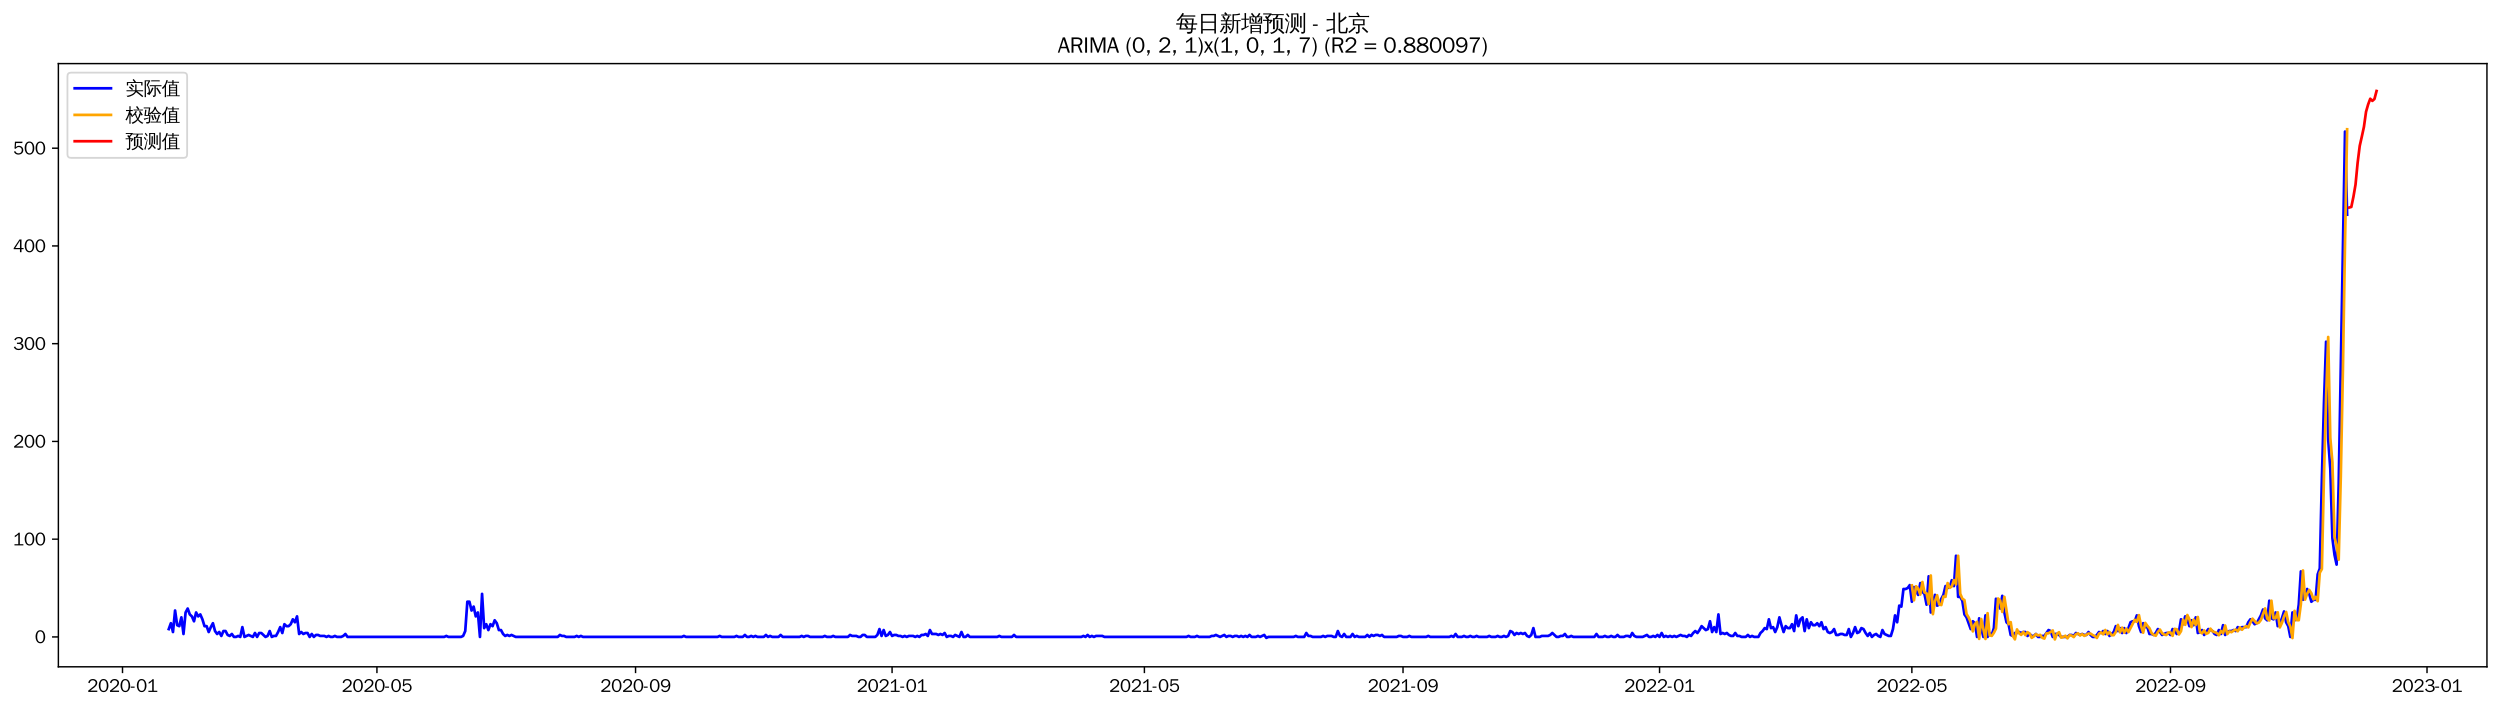 <?xml version="1.0" encoding="utf-8" standalone="no"?>
<!DOCTYPE svg PUBLIC "-//W3C//DTD SVG 1.1//EN"
  "http://www.w3.org/Graphics/SVG/1.1/DTD/svg11.dtd">
<svg xmlns:xlink="http://www.w3.org/1999/xlink" width="1378.591pt" height="390.418pt" viewBox="0 0 1378.591 390.418" xmlns="http://www.w3.org/2000/svg" version="1.1">
 <defs>
  <style type="text/css">*{stroke-linejoin: round; stroke-linecap: butt}</style>
 </defs>
 <g id="figure_1">
  <g id="patch_1">
   <path d="M 0 390.418 
L 1378.591 390.418 
L 1378.591 -0 
L 0 -0 
z
" style="fill: #ffffff"/>
  </g>
  <g id="axes_1">
   <g id="patch_2">
    <path d="M 32.191 367.701 
L 1371.391 367.701 
L 1371.391 35.061 
L 32.191 35.061 
z
" style="fill: #ffffff"/>
   </g>
   <g id="matplotlib.axis_1">
    <g id="xtick_1">
     <g id="line2d_1">
      <defs>
       <path id="m21eb15119e" d="M 0 0 
L 0 3.5 
" style="stroke: #000000; stroke-width: 0.8"/>
      </defs>
      <g>
       <use xlink:href="#m21eb15119e" x="67.555" y="367.701" style="stroke: #000000; stroke-width: 0.8"/>
      </g>
     </g>
     <g id="text_1">
      <!-- 2020-01 -->
      <g transform="translate(48.065 381.557)scale(0.1 -0.1)">
       <defs>
        <path id="WenQuanYiZenHei-32" d="M 3488 0 
L 369 0 
L 369 456 
L 2150 1850 
Q 2931 2463 2931 3144 
Q 2931 3619 2488 3863 
Q 2231 4013 1931 4013 
Q 1425 4013 1113 3619 
Q 894 3356 881 3013 
L 369 3169 
Q 531 3981 1213 4300 
Q 1544 4456 1950 4456 
Q 2631 4456 3088 4044 
L 3225 3888 
L 3350 3706 
Q 3481 3444 3481 3144 
Q 3481 2313 2519 1569 
L 1069 456 
L 3488 456 
L 3488 0 
z
" transform="scale(0.016)"/>
        <path id="WenQuanYiZenHei-30" d="M 3581 2175 
Q 3581 1288 3169 638 
Q 2713 -63 1938 -63 
Q 1025 -63 563 831 
Q 256 1425 256 2188 
Q 256 3188 700 3819 
Q 1138 4456 1888 4456 
Q 2863 4456 3306 3500 
Q 3581 2925 3581 2175 
z
M 3019 2100 
Q 3019 3356 2500 3806 
L 2350 3919 
Q 2144 4031 1888 4031 
Q 1100 4031 888 2956 
Q 819 2625 819 2225 
Q 819 1013 1338 569 
Q 1588 356 1938 356 
Q 2675 356 2925 1294 
Q 3019 1663 3019 2100 
z
" transform="scale(0.016)"/>
        <path id="WenQuanYiZenHei-2d" d="M 1363 1444 
L 0 1444 
L 0 1844 
L 1363 1844 
L 1363 1444 
z
" transform="scale(0.016)"/>
        <path id="WenQuanYiZenHei-31" d="M 3556 0 
L 488 0 
L 488 406 
L 1800 406 
L 1800 3725 
Q 1231 3125 588 2788 
L 588 3338 
Q 1456 3781 1931 4388 
L 2331 4388 
L 2331 406 
L 3556 406 
L 3556 0 
z
" transform="scale(0.016)"/>
       </defs>
       <use xlink:href="#WenQuanYiZenHei-32"/>
       <use xlink:href="#WenQuanYiZenHei-30" x="59.961"/>
       <use xlink:href="#WenQuanYiZenHei-32" x="119.922"/>
       <use xlink:href="#WenQuanYiZenHei-30" x="179.883"/>
       <use xlink:href="#WenQuanYiZenHei-2d" x="239.844"/>
       <use xlink:href="#WenQuanYiZenHei-30" x="269.824"/>
       <use xlink:href="#WenQuanYiZenHei-31" x="329.785"/>
      </g>
     </g>
    </g>
    <g id="xtick_2">
     <g id="line2d_2">
      <g>
       <use xlink:href="#m21eb15119e" x="207.852" y="367.701" style="stroke: #000000; stroke-width: 0.8"/>
      </g>
     </g>
     <g id="text_2">
      <!-- 2020-05 -->
      <g transform="translate(188.362 381.557)scale(0.1 -0.1)">
       <defs>
        <path id="WenQuanYiZenHei-35" d="M 3531 1488 
Q 3531 688 2913 250 
Q 2456 -63 1844 -63 
Q 1175 -63 706 350 
Q 413 613 306 975 
L 781 1131 
Q 1000 538 1569 406 
Q 1706 369 1856 369 
Q 2550 369 2850 869 
Q 3000 1131 3000 1494 
Q 3000 2056 2581 2356 
Q 2319 2538 1969 2538 
Q 1400 2538 1031 2075 
Q 981 2013 938 1938 
L 500 2031 
L 644 4388 
L 3244 4388 
L 3200 3919 
L 1044 3919 
L 950 2500 
Q 1431 2975 2006 2975 
Q 2713 2975 3163 2475 
Q 3531 2063 3531 1488 
z
" transform="scale(0.016)"/>
       </defs>
       <use xlink:href="#WenQuanYiZenHei-32"/>
       <use xlink:href="#WenQuanYiZenHei-30" x="59.961"/>
       <use xlink:href="#WenQuanYiZenHei-32" x="119.922"/>
       <use xlink:href="#WenQuanYiZenHei-30" x="179.883"/>
       <use xlink:href="#WenQuanYiZenHei-2d" x="239.844"/>
       <use xlink:href="#WenQuanYiZenHei-30" x="269.824"/>
       <use xlink:href="#WenQuanYiZenHei-35" x="329.785"/>
      </g>
     </g>
    </g>
    <g id="xtick_3">
     <g id="line2d_3">
      <g>
       <use xlink:href="#m21eb15119e" x="350.468" y="367.701" style="stroke: #000000; stroke-width: 0.8"/>
      </g>
     </g>
     <g id="text_3">
      <!-- 2020-09 -->
      <g transform="translate(330.978 381.557)scale(0.1 -0.1)">
       <defs>
        <path id="WenQuanYiZenHei-39" d="M 3544 2300 
Q 3544 1163 3019 513 
Q 2563 -63 1775 -63 
Q 956 -63 563 488 
Q 463 631 394 813 
L 838 975 
Q 1025 494 1550 388 
Q 1656 369 1775 369 
Q 2594 369 2900 1325 
Q 3044 1769 3038 2313 
L 3025 2313 
Q 2675 1638 1944 1544 
Q 1844 1531 1744 1531 
Q 1050 1531 625 2031 
Q 294 2419 294 2963 
Q 294 3656 813 4094 
Q 1238 4456 1819 4456 
Q 2988 4456 3381 3363 
Q 3544 2900 3544 2300 
z
M 2925 2994 
Q 2925 3563 2469 3844 
Q 2206 4006 1863 4006 
Q 1275 4006 988 3563 
Q 844 3344 825 3056 
Q 819 3006 819 2956 
Q 819 2413 1269 2131 
Q 1538 1963 1875 1963 
Q 2363 1963 2681 2350 
Q 2925 2638 2925 2994 
z
" transform="scale(0.016)"/>
       </defs>
       <use xlink:href="#WenQuanYiZenHei-32"/>
       <use xlink:href="#WenQuanYiZenHei-30" x="59.961"/>
       <use xlink:href="#WenQuanYiZenHei-32" x="119.922"/>
       <use xlink:href="#WenQuanYiZenHei-30" x="179.883"/>
       <use xlink:href="#WenQuanYiZenHei-2d" x="239.844"/>
       <use xlink:href="#WenQuanYiZenHei-30" x="269.824"/>
       <use xlink:href="#WenQuanYiZenHei-39" x="329.785"/>
      </g>
     </g>
    </g>
    <g id="xtick_4">
     <g id="line2d_4">
      <g>
       <use xlink:href="#m21eb15119e" x="491.925" y="367.701" style="stroke: #000000; stroke-width: 0.8"/>
      </g>
     </g>
     <g id="text_4">
      <!-- 2021-01 -->
      <g transform="translate(472.435 381.557)scale(0.1 -0.1)">
       <use xlink:href="#WenQuanYiZenHei-32"/>
       <use xlink:href="#WenQuanYiZenHei-30" x="59.961"/>
       <use xlink:href="#WenQuanYiZenHei-32" x="119.922"/>
       <use xlink:href="#WenQuanYiZenHei-31" x="179.883"/>
       <use xlink:href="#WenQuanYiZenHei-2d" x="239.844"/>
       <use xlink:href="#WenQuanYiZenHei-30" x="269.824"/>
       <use xlink:href="#WenQuanYiZenHei-31" x="329.785"/>
      </g>
     </g>
    </g>
    <g id="xtick_5">
     <g id="line2d_5">
      <g>
       <use xlink:href="#m21eb15119e" x="631.062" y="367.701" style="stroke: #000000; stroke-width: 0.8"/>
      </g>
     </g>
     <g id="text_5">
      <!-- 2021-05 -->
      <g transform="translate(611.572 381.557)scale(0.1 -0.1)">
       <use xlink:href="#WenQuanYiZenHei-32"/>
       <use xlink:href="#WenQuanYiZenHei-30" x="59.961"/>
       <use xlink:href="#WenQuanYiZenHei-32" x="119.922"/>
       <use xlink:href="#WenQuanYiZenHei-31" x="179.883"/>
       <use xlink:href="#WenQuanYiZenHei-2d" x="239.844"/>
       <use xlink:href="#WenQuanYiZenHei-30" x="269.824"/>
       <use xlink:href="#WenQuanYiZenHei-35" x="329.785"/>
      </g>
     </g>
    </g>
    <g id="xtick_6">
     <g id="line2d_6">
      <g>
       <use xlink:href="#m21eb15119e" x="773.678" y="367.701" style="stroke: #000000; stroke-width: 0.8"/>
      </g>
     </g>
     <g id="text_6">
      <!-- 2021-09 -->
      <g transform="translate(754.189 381.557)scale(0.1 -0.1)">
       <use xlink:href="#WenQuanYiZenHei-32"/>
       <use xlink:href="#WenQuanYiZenHei-30" x="59.961"/>
       <use xlink:href="#WenQuanYiZenHei-32" x="119.922"/>
       <use xlink:href="#WenQuanYiZenHei-31" x="179.883"/>
       <use xlink:href="#WenQuanYiZenHei-2d" x="239.844"/>
       <use xlink:href="#WenQuanYiZenHei-30" x="269.824"/>
       <use xlink:href="#WenQuanYiZenHei-39" x="329.785"/>
      </g>
     </g>
    </g>
    <g id="xtick_7">
     <g id="line2d_7">
      <g>
       <use xlink:href="#m21eb15119e" x="915.135" y="367.701" style="stroke: #000000; stroke-width: 0.8"/>
      </g>
     </g>
     <g id="text_7">
      <!-- 2022-01 -->
      <g transform="translate(895.645 381.557)scale(0.1 -0.1)">
       <use xlink:href="#WenQuanYiZenHei-32"/>
       <use xlink:href="#WenQuanYiZenHei-30" x="59.961"/>
       <use xlink:href="#WenQuanYiZenHei-32" x="119.922"/>
       <use xlink:href="#WenQuanYiZenHei-32" x="179.883"/>
       <use xlink:href="#WenQuanYiZenHei-2d" x="239.844"/>
       <use xlink:href="#WenQuanYiZenHei-30" x="269.824"/>
       <use xlink:href="#WenQuanYiZenHei-31" x="329.785"/>
      </g>
     </g>
    </g>
    <g id="xtick_8">
     <g id="line2d_8">
      <g>
       <use xlink:href="#m21eb15119e" x="1054.273" y="367.701" style="stroke: #000000; stroke-width: 0.8"/>
      </g>
     </g>
     <g id="text_8">
      <!-- 2022-05 -->
      <g transform="translate(1034.783 381.557)scale(0.1 -0.1)">
       <use xlink:href="#WenQuanYiZenHei-32"/>
       <use xlink:href="#WenQuanYiZenHei-30" x="59.961"/>
       <use xlink:href="#WenQuanYiZenHei-32" x="119.922"/>
       <use xlink:href="#WenQuanYiZenHei-32" x="179.883"/>
       <use xlink:href="#WenQuanYiZenHei-2d" x="239.844"/>
       <use xlink:href="#WenQuanYiZenHei-30" x="269.824"/>
       <use xlink:href="#WenQuanYiZenHei-35" x="329.785"/>
      </g>
     </g>
    </g>
    <g id="xtick_9">
     <g id="line2d_9">
      <g>
       <use xlink:href="#m21eb15119e" x="1196.889" y="367.701" style="stroke: #000000; stroke-width: 0.8"/>
      </g>
     </g>
     <g id="text_9">
      <!-- 2022-09 -->
      <g transform="translate(1177.399 381.557)scale(0.1 -0.1)">
       <use xlink:href="#WenQuanYiZenHei-32"/>
       <use xlink:href="#WenQuanYiZenHei-30" x="59.961"/>
       <use xlink:href="#WenQuanYiZenHei-32" x="119.922"/>
       <use xlink:href="#WenQuanYiZenHei-32" x="179.883"/>
       <use xlink:href="#WenQuanYiZenHei-2d" x="239.844"/>
       <use xlink:href="#WenQuanYiZenHei-30" x="269.824"/>
       <use xlink:href="#WenQuanYiZenHei-39" x="329.785"/>
      </g>
     </g>
    </g>
    <g id="xtick_10">
     <g id="line2d_10">
      <g>
       <use xlink:href="#m21eb15119e" x="1338.345" y="367.701" style="stroke: #000000; stroke-width: 0.8"/>
      </g>
     </g>
     <g id="text_10">
      <!-- 2023-01 -->
      <g transform="translate(1318.856 381.557)scale(0.1 -0.1)">
       <defs>
        <path id="WenQuanYiZenHei-33" d="M 3588 1231 
Q 3588 494 2875 144 
Q 2450 -63 1925 -63 
Q 1044 -63 556 488 
Q 356 706 256 1000 
L 769 1169 
Q 994 375 1913 375 
Q 2631 375 2900 788 
Q 3019 975 3019 1231 
Q 3019 1638 2638 1881 
Q 2325 2081 1613 2069 
L 1338 2069 
L 1338 2494 
Q 1969 2494 2094 2506 
Q 2325 2544 2463 2613 
Q 2763 2756 2844 3100 
Q 2863 3169 2863 3244 
Q 2863 3744 2381 3944 
L 2163 4006 
Q 2056 4025 1931 4025 
Q 1388 4025 1075 3631 
Q 969 3488 906 3313 
L 419 3456 
Q 675 4150 1400 4369 
Q 1669 4456 1975 4456 
Q 2694 4456 3106 4050 
Q 3419 3744 3419 3275 
Q 3419 2813 3025 2513 
Q 2825 2356 2575 2319 
L 2575 2306 
Q 3181 2213 3450 1769 
Q 3588 1525 3588 1231 
z
" transform="scale(0.016)"/>
       </defs>
       <use xlink:href="#WenQuanYiZenHei-32"/>
       <use xlink:href="#WenQuanYiZenHei-30" x="59.961"/>
       <use xlink:href="#WenQuanYiZenHei-32" x="119.922"/>
       <use xlink:href="#WenQuanYiZenHei-33" x="179.883"/>
       <use xlink:href="#WenQuanYiZenHei-2d" x="239.844"/>
       <use xlink:href="#WenQuanYiZenHei-30" x="269.824"/>
       <use xlink:href="#WenQuanYiZenHei-31" x="329.785"/>
      </g>
     </g>
    </g>
   </g>
   <g id="matplotlib.axis_2">
    <g id="ytick_1">
     <g id="line2d_11">
      <defs>
       <path id="m29c0d7c376" d="M 0 0 
L -3.5 0 
" style="stroke: #000000; stroke-width: 0.8"/>
      </defs>
      <g>
       <use xlink:href="#m29c0d7c376" x="32.191" y="351.215" style="stroke: #000000; stroke-width: 0.8"/>
      </g>
     </g>
     <g id="text_11">
      <!-- 0 -->
      <g transform="translate(19.194 354.643)scale(0.1 -0.1)">
       <use xlink:href="#WenQuanYiZenHei-30"/>
      </g>
     </g>
    </g>
    <g id="ytick_2">
     <g id="line2d_12">
      <g>
       <use xlink:href="#m29c0d7c376" x="32.191" y="297.317" style="stroke: #000000; stroke-width: 0.8"/>
      </g>
     </g>
     <g id="text_12">
      <!-- 100 -->
      <g transform="translate(7.2 300.746)scale(0.1 -0.1)">
       <use xlink:href="#WenQuanYiZenHei-31"/>
       <use xlink:href="#WenQuanYiZenHei-30" x="59.961"/>
       <use xlink:href="#WenQuanYiZenHei-30" x="119.922"/>
      </g>
     </g>
    </g>
    <g id="ytick_3">
     <g id="line2d_13">
      <g>
       <use xlink:href="#m29c0d7c376" x="32.191" y="243.42" style="stroke: #000000; stroke-width: 0.8"/>
      </g>
     </g>
     <g id="text_13">
      <!-- 200 -->
      <g transform="translate(7.2 246.848)scale(0.1 -0.1)">
       <use xlink:href="#WenQuanYiZenHei-32"/>
       <use xlink:href="#WenQuanYiZenHei-30" x="59.961"/>
       <use xlink:href="#WenQuanYiZenHei-30" x="119.922"/>
      </g>
     </g>
    </g>
    <g id="ytick_4">
     <g id="line2d_14">
      <g>
       <use xlink:href="#m29c0d7c376" x="32.191" y="189.523" style="stroke: #000000; stroke-width: 0.8"/>
      </g>
     </g>
     <g id="text_14">
      <!-- 300 -->
      <g transform="translate(7.2 192.951)scale(0.1 -0.1)">
       <use xlink:href="#WenQuanYiZenHei-33"/>
       <use xlink:href="#WenQuanYiZenHei-30" x="59.961"/>
       <use xlink:href="#WenQuanYiZenHei-30" x="119.922"/>
      </g>
     </g>
    </g>
    <g id="ytick_5">
     <g id="line2d_15">
      <g>
       <use xlink:href="#m29c0d7c376" x="32.191" y="135.626" style="stroke: #000000; stroke-width: 0.8"/>
      </g>
     </g>
     <g id="text_15">
      <!-- 400 -->
      <g transform="translate(7.2 139.054)scale(0.1 -0.1)">
       <defs>
        <path id="WenQuanYiZenHei-34" d="M 3631 1025 
L 2913 1025 
L 2913 0 
L 2381 0 
L 2381 1025 
L 219 1025 
L 219 1388 
L 2225 4388 
L 2913 4388 
L 2913 1444 
L 3631 1444 
L 3631 1025 
z
M 2381 1444 
L 2381 3963 
L 788 1444 
L 2381 1444 
z
" transform="scale(0.016)"/>
       </defs>
       <use xlink:href="#WenQuanYiZenHei-34"/>
       <use xlink:href="#WenQuanYiZenHei-30" x="59.961"/>
       <use xlink:href="#WenQuanYiZenHei-30" x="119.922"/>
      </g>
     </g>
    </g>
    <g id="ytick_6">
     <g id="line2d_16">
      <g>
       <use xlink:href="#m29c0d7c376" x="32.191" y="81.729" style="stroke: #000000; stroke-width: 0.8"/>
      </g>
     </g>
     <g id="text_16">
      <!-- 500 -->
      <g transform="translate(7.2 85.157)scale(0.1 -0.1)">
       <use xlink:href="#WenQuanYiZenHei-35"/>
       <use xlink:href="#WenQuanYiZenHei-30" x="59.961"/>
       <use xlink:href="#WenQuanYiZenHei-30" x="119.922"/>
      </g>
     </g>
    </g>
   </g>
   <g id="line2d_17">
    <path d="M 93.063 346.903 
L 94.223 343.669 
L 95.382 348.52 
L 96.542 336.662 
L 97.701 344.747 
L 98.861 345.286 
L 100.02 340.435 
L 101.18 349.598 
L 102.339 337.74 
L 103.499 335.584 
L 104.658 338.818 
L 105.818 339.896 
L 106.977 342.591 
L 108.137 337.74 
L 109.296 339.896 
L 110.456 338.818 
L 111.615 341.513 
L 112.775 345.286 
L 113.934 345.286 
L 115.093 348.52 
L 116.253 345.825 
L 117.412 343.669 
L 118.572 347.981 
L 119.731 349.598 
L 120.891 348.52 
L 122.05 350.676 
L 123.21 347.981 
L 124.369 347.981 
L 125.529 350.137 
L 126.688 350.676 
L 127.848 349.598 
L 129.007 351.215 
L 130.167 351.215 
L 131.326 350.676 
L 132.486 351.215 
L 133.645 345.825 
L 134.805 351.215 
L 137.124 350.137 
L 139.443 351.215 
L 140.602 349.059 
L 141.762 351.215 
L 142.921 349.059 
L 144.08 349.059 
L 146.399 351.215 
L 147.559 350.676 
L 148.718 347.981 
L 149.878 351.215 
L 151.037 350.676 
L 152.197 350.676 
L 153.356 348.52 
L 154.516 345.825 
L 155.675 349.059 
L 156.835 344.208 
L 157.994 345.286 
L 159.154 345.286 
L 160.313 344.208 
L 161.473 341.513 
L 162.632 343.13 
L 163.792 339.896 
L 164.951 349.598 
L 166.111 348.52 
L 167.27 349.598 
L 168.43 349.059 
L 169.589 349.059 
L 170.749 351.215 
L 171.908 349.598 
L 173.068 351.215 
L 174.227 350.137 
L 175.386 350.137 
L 176.546 350.676 
L 178.865 350.676 
L 180.024 351.215 
L 181.184 350.676 
L 182.343 351.215 
L 183.503 351.215 
L 184.662 350.676 
L 185.822 351.215 
L 188.141 351.215 
L 189.3 350.676 
L 190.46 349.598 
L 191.619 351.215 
L 244.955 351.215 
L 246.115 350.676 
L 247.274 351.215 
L 254.231 351.215 
L 255.391 350.676 
L 256.55 347.981 
L 257.71 331.812 
L 258.869 331.812 
L 260.029 336.662 
L 261.188 334.507 
L 262.348 339.896 
L 263.507 337.74 
L 264.666 351.215 
L 265.826 327.5 
L 266.985 346.364 
L 268.145 344.208 
L 269.304 347.442 
L 270.464 344.208 
L 271.623 345.286 
L 272.783 342.052 
L 273.942 343.669 
L 275.102 347.442 
L 276.261 347.442 
L 277.421 349.598 
L 278.58 350.676 
L 279.74 350.137 
L 280.899 350.676 
L 282.059 350.137 
L 284.378 351.215 
L 307.567 351.215 
L 308.727 350.137 
L 309.886 350.676 
L 311.046 350.676 
L 312.205 351.215 
L 316.843 351.215 
L 318.003 350.676 
L 319.162 351.215 
L 320.322 350.676 
L 321.481 351.215 
L 375.977 351.215 
L 377.136 350.676 
L 378.296 351.215 
L 395.688 351.215 
L 396.847 350.676 
L 398.007 351.215 
L 404.964 351.215 
L 406.123 350.676 
L 407.283 351.215 
L 409.602 351.215 
L 410.761 350.137 
L 411.92 351.215 
L 413.08 351.215 
L 414.239 350.676 
L 415.399 351.215 
L 416.558 350.676 
L 417.718 351.215 
L 421.196 351.215 
L 422.356 350.137 
L 423.515 351.215 
L 424.675 350.676 
L 425.834 351.215 
L 429.313 351.215 
L 430.472 350.137 
L 431.632 351.215 
L 440.908 351.215 
L 442.067 350.676 
L 443.226 351.215 
L 444.386 350.676 
L 445.545 350.676 
L 446.705 351.215 
L 453.662 351.215 
L 454.821 350.676 
L 455.981 351.215 
L 458.3 351.215 
L 459.459 350.676 
L 460.619 351.215 
L 467.576 351.215 
L 468.735 350.137 
L 469.895 350.676 
L 472.213 350.676 
L 473.373 351.215 
L 474.532 351.215 
L 475.692 350.137 
L 476.851 350.137 
L 478.011 351.215 
L 482.649 351.215 
L 483.808 350.137 
L 484.968 346.903 
L 486.127 350.676 
L 487.287 347.442 
L 488.446 350.676 
L 489.606 350.137 
L 490.765 348.52 
L 491.925 350.676 
L 493.084 350.137 
L 494.244 350.137 
L 495.403 350.676 
L 496.563 350.676 
L 497.722 351.215 
L 498.882 350.676 
L 500.041 351.215 
L 501.2 350.676 
L 503.519 350.676 
L 504.679 351.215 
L 505.838 350.676 
L 506.998 351.215 
L 508.157 350.137 
L 509.317 350.137 
L 510.476 349.598 
L 511.636 350.676 
L 512.795 347.442 
L 513.955 349.598 
L 516.274 349.598 
L 517.433 350.137 
L 518.593 349.598 
L 519.752 350.137 
L 520.912 349.059 
L 522.071 351.215 
L 523.231 350.676 
L 524.39 350.676 
L 525.55 351.215 
L 526.709 350.137 
L 529.028 351.215 
L 530.188 348.52 
L 531.347 351.215 
L 532.506 351.215 
L 533.666 350.137 
L 534.825 351.215 
L 549.899 351.215 
L 551.058 350.676 
L 552.218 351.215 
L 558.015 351.215 
L 559.175 350.137 
L 560.334 351.215 
L 596.278 351.215 
L 597.437 350.676 
L 598.597 351.215 
L 599.756 350.137 
L 600.916 351.215 
L 602.075 350.676 
L 603.235 351.215 
L 604.394 350.676 
L 607.873 350.676 
L 609.032 351.215 
L 654.252 351.215 
L 655.411 350.676 
L 656.571 351.215 
L 658.89 351.215 
L 660.049 350.676 
L 661.209 351.215 
L 667.006 351.215 
L 668.166 350.676 
L 669.325 350.676 
L 670.485 350.137 
L 672.804 351.215 
L 675.123 350.137 
L 676.282 351.215 
L 677.442 350.676 
L 678.601 350.676 
L 679.76 351.215 
L 680.92 350.676 
L 682.079 350.676 
L 683.239 351.215 
L 684.398 350.676 
L 685.558 351.215 
L 686.717 350.676 
L 687.877 351.215 
L 689.036 350.137 
L 690.196 351.215 
L 692.515 351.215 
L 693.674 350.676 
L 694.834 351.215 
L 697.153 350.137 
L 698.312 351.754 
L 699.472 351.215 
L 713.385 351.215 
L 714.545 350.676 
L 715.704 351.215 
L 719.183 351.215 
L 720.342 349.059 
L 721.502 350.676 
L 722.661 350.676 
L 723.821 351.215 
L 728.459 351.215 
L 729.618 350.676 
L 730.778 351.215 
L 731.937 350.676 
L 734.256 350.676 
L 735.416 351.215 
L 736.575 351.215 
L 737.735 347.981 
L 738.894 350.676 
L 740.053 351.215 
L 741.213 349.598 
L 742.372 351.215 
L 744.691 351.215 
L 745.851 349.598 
L 747.01 351.215 
L 748.17 350.676 
L 749.329 351.215 
L 752.808 351.215 
L 753.967 350.137 
L 755.127 351.215 
L 756.286 350.137 
L 757.446 350.676 
L 758.605 350.137 
L 759.765 350.137 
L 760.924 350.676 
L 762.084 350.137 
L 763.243 351.215 
L 770.2 351.215 
L 771.359 350.676 
L 772.519 350.676 
L 773.678 351.215 
L 775.997 351.215 
L 777.157 350.676 
L 778.316 351.215 
L 786.433 351.215 
L 787.592 350.676 
L 788.752 351.215 
L 799.187 351.215 
L 800.346 350.676 
L 801.506 351.215 
L 802.665 349.598 
L 803.825 351.215 
L 806.144 351.215 
L 807.303 350.676 
L 808.463 351.215 
L 809.622 351.215 
L 810.782 350.676 
L 811.941 351.215 
L 813.101 351.215 
L 814.26 350.676 
L 815.42 351.215 
L 820.058 351.215 
L 821.217 350.676 
L 822.377 351.215 
L 824.696 351.215 
L 825.855 350.676 
L 827.015 351.215 
L 828.174 351.215 
L 829.333 350.676 
L 830.493 351.215 
L 831.652 350.676 
L 832.812 347.981 
L 833.971 348.52 
L 835.131 350.137 
L 836.29 349.059 
L 837.45 349.598 
L 838.609 349.059 
L 839.769 349.598 
L 840.928 349.059 
L 842.088 350.676 
L 843.247 351.215 
L 844.407 350.137 
L 845.566 346.364 
L 846.726 351.215 
L 849.045 351.215 
L 850.204 350.676 
L 853.683 350.676 
L 854.842 350.137 
L 856.002 349.059 
L 858.32 351.215 
L 859.48 351.215 
L 860.639 350.676 
L 861.799 350.676 
L 862.958 349.598 
L 864.118 351.215 
L 865.277 351.215 
L 866.437 350.676 
L 867.596 351.215 
L 879.191 351.215 
L 880.351 349.598 
L 881.51 351.215 
L 883.829 351.215 
L 884.989 350.676 
L 886.148 351.215 
L 887.308 351.215 
L 888.467 350.676 
L 889.626 351.215 
L 890.786 351.215 
L 891.945 350.137 
L 893.105 351.215 
L 895.424 351.215 
L 896.583 350.676 
L 897.743 350.676 
L 898.902 351.215 
L 900.062 349.059 
L 901.221 350.676 
L 902.381 351.215 
L 905.859 351.215 
L 908.178 350.137 
L 909.338 351.215 
L 910.497 351.215 
L 911.657 350.676 
L 912.816 351.215 
L 913.976 350.137 
L 915.135 351.215 
L 916.295 349.059 
L 917.454 351.215 
L 918.613 350.676 
L 919.773 351.215 
L 920.932 350.676 
L 922.092 351.215 
L 923.251 350.676 
L 924.411 351.215 
L 926.73 350.137 
L 927.889 350.676 
L 929.049 350.676 
L 930.208 351.215 
L 931.368 350.137 
L 932.527 350.676 
L 933.687 349.059 
L 934.846 347.981 
L 936.006 349.059 
L 937.165 347.442 
L 938.325 345.286 
L 940.644 347.442 
L 941.803 346.903 
L 942.963 342.591 
L 944.122 348.52 
L 945.282 345.825 
L 946.441 348.52 
L 947.6 338.818 
L 948.76 349.598 
L 949.919 349.059 
L 951.079 349.598 
L 952.238 349.059 
L 953.398 350.137 
L 954.557 350.676 
L 955.717 350.676 
L 956.876 349.059 
L 958.036 350.676 
L 959.195 350.676 
L 960.355 351.215 
L 962.674 351.215 
L 963.833 350.137 
L 964.993 351.215 
L 966.152 350.676 
L 967.312 351.215 
L 969.631 351.215 
L 970.79 349.059 
L 971.95 347.981 
L 973.109 346.364 
L 974.269 346.903 
L 975.428 341.513 
L 976.588 346.364 
L 977.747 345.825 
L 978.906 348.52 
L 980.066 345.825 
L 981.225 340.435 
L 982.385 344.747 
L 983.544 348.52 
L 984.704 345.286 
L 985.863 346.364 
L 987.023 346.364 
L 988.182 344.208 
L 989.342 347.981 
L 990.501 339.357 
L 991.661 345.286 
L 992.82 341.513 
L 993.98 340.435 
L 995.139 347.981 
L 996.299 341.513 
L 997.458 346.364 
L 998.618 343.13 
L 999.777 344.747 
L 1000.937 344.747 
L 1002.096 343.669 
L 1003.256 345.286 
L 1004.415 343.13 
L 1005.575 346.903 
L 1006.734 345.825 
L 1007.893 348.52 
L 1009.053 349.059 
L 1010.212 348.52 
L 1011.372 346.903 
L 1012.531 350.137 
L 1013.691 350.137 
L 1014.85 349.598 
L 1016.01 349.598 
L 1017.169 350.137 
L 1018.329 350.137 
L 1019.488 346.903 
L 1020.648 351.215 
L 1021.807 349.059 
L 1022.967 345.825 
L 1024.126 349.059 
L 1025.286 348.52 
L 1026.445 346.364 
L 1027.605 346.903 
L 1028.764 349.059 
L 1029.924 350.676 
L 1031.083 349.059 
L 1032.243 351.215 
L 1033.402 350.137 
L 1034.562 349.598 
L 1035.721 350.676 
L 1036.88 351.215 
L 1038.04 347.442 
L 1039.199 349.598 
L 1041.518 350.676 
L 1042.678 350.676 
L 1043.837 346.903 
L 1044.997 339.357 
L 1046.156 343.13 
L 1047.316 333.968 
L 1048.475 334.507 
L 1049.635 324.805 
L 1050.794 324.805 
L 1051.954 324.266 
L 1053.113 322.649 
L 1054.273 331.812 
L 1055.432 323.727 
L 1057.751 328.039 
L 1058.911 321.571 
L 1060.07 326.422 
L 1061.23 327.5 
L 1062.389 333.429 
L 1063.549 317.798 
L 1064.708 337.74 
L 1065.868 332.351 
L 1067.027 328.039 
L 1068.186 333.968 
L 1069.346 333.429 
L 1070.505 330.195 
L 1071.665 328.039 
L 1072.824 323.188 
L 1073.984 324.266 
L 1075.143 323.727 
L 1076.303 319.954 
L 1077.462 323.188 
L 1078.622 306.48 
L 1079.781 329.117 
L 1080.941 329.117 
L 1082.1 331.273 
L 1083.26 338.818 
L 1084.419 340.435 
L 1086.738 346.903 
L 1087.898 342.591 
L 1089.057 343.669 
L 1090.217 351.215 
L 1091.376 340.974 
L 1092.536 346.364 
L 1093.695 351.215 
L 1094.855 339.357 
L 1096.014 351.215 
L 1097.173 349.059 
L 1098.333 350.137 
L 1099.492 346.364 
L 1100.652 330.195 
L 1102.971 335.584 
L 1104.13 328.578 
L 1105.29 337.74 
L 1106.449 343.13 
L 1107.609 344.208 
L 1108.768 350.137 
L 1109.928 350.676 
L 1111.087 349.059 
L 1112.247 349.059 
L 1113.406 348.52 
L 1114.566 349.059 
L 1115.725 348.52 
L 1116.885 348.52 
L 1118.044 350.676 
L 1119.204 349.598 
L 1120.363 350.676 
L 1121.523 350.676 
L 1122.682 349.598 
L 1123.842 351.215 
L 1125.001 351.215 
L 1126.16 350.676 
L 1127.32 350.676 
L 1129.639 347.442 
L 1130.798 347.981 
L 1131.958 351.215 
L 1133.117 349.598 
L 1134.277 349.598 
L 1135.436 350.137 
L 1136.596 351.215 
L 1140.074 351.215 
L 1141.234 350.137 
L 1142.393 350.137 
L 1143.553 350.676 
L 1144.712 349.059 
L 1147.031 350.137 
L 1148.191 349.598 
L 1149.35 350.137 
L 1150.51 350.137 
L 1151.669 348.52 
L 1152.829 350.137 
L 1153.988 351.215 
L 1155.148 351.215 
L 1156.307 350.137 
L 1157.466 348.52 
L 1158.626 349.059 
L 1159.785 347.981 
L 1160.945 349.598 
L 1162.104 347.981 
L 1163.264 350.676 
L 1165.583 348.52 
L 1166.742 345.286 
L 1167.902 347.981 
L 1169.061 346.364 
L 1170.221 349.059 
L 1171.38 346.364 
L 1172.54 349.059 
L 1173.699 346.364 
L 1174.859 343.13 
L 1176.018 342.591 
L 1177.178 342.591 
L 1178.337 339.357 
L 1179.497 345.286 
L 1180.656 348.52 
L 1181.816 343.669 
L 1182.975 345.825 
L 1184.135 345.825 
L 1185.294 349.598 
L 1186.453 349.598 
L 1187.613 350.137 
L 1188.772 349.059 
L 1189.932 346.903 
L 1192.251 350.137 
L 1194.57 349.059 
L 1195.729 349.059 
L 1196.889 350.137 
L 1198.048 346.903 
L 1199.208 347.442 
L 1200.367 349.598 
L 1201.527 348.52 
L 1202.686 341.513 
L 1203.846 344.208 
L 1205.005 339.896 
L 1206.165 341.513 
L 1207.324 345.286 
L 1208.484 342.052 
L 1209.643 344.747 
L 1210.803 340.435 
L 1211.962 349.059 
L 1213.122 348.52 
L 1214.281 347.442 
L 1215.44 350.137 
L 1217.759 346.903 
L 1220.078 347.981 
L 1221.238 349.598 
L 1222.397 350.137 
L 1223.557 347.442 
L 1224.716 349.598 
L 1225.876 344.747 
L 1227.035 350.137 
L 1228.195 348.52 
L 1229.354 347.981 
L 1230.514 347.981 
L 1231.673 347.442 
L 1232.833 347.981 
L 1233.992 345.825 
L 1235.152 346.903 
L 1236.311 345.825 
L 1238.63 345.825 
L 1239.79 343.13 
L 1240.949 341.513 
L 1242.109 342.591 
L 1243.268 344.208 
L 1244.428 343.669 
L 1246.746 339.357 
L 1247.906 336.123 
L 1249.065 340.974 
L 1250.225 342.052 
L 1251.384 331.273 
L 1252.544 340.974 
L 1253.703 341.513 
L 1254.863 337.74 
L 1256.022 345.286 
L 1257.182 343.669 
L 1258.341 340.974 
L 1259.501 337.201 
L 1260.66 343.13 
L 1261.82 345.286 
L 1262.979 351.215 
L 1264.139 337.74 
L 1265.298 342.052 
L 1266.458 341.513 
L 1267.617 333.429 
L 1268.777 315.104 
L 1269.936 330.734 
L 1271.096 329.117 
L 1272.255 324.805 
L 1273.415 327.5 
L 1274.574 331.812 
L 1275.733 330.734 
L 1276.893 330.734 
L 1278.052 316.72 
L 1279.212 313.487 
L 1280.371 263.901 
L 1281.531 221.861 
L 1282.69 188.445 
L 1283.85 242.342 
L 1285.009 258.511 
L 1286.169 296.779 
L 1287.328 305.941 
L 1288.488 311.331 
L 1289.647 266.596 
L 1293.126 72.566 
L 1294.285 118.379 
L 1294.285 118.379 
" clip-path="url(#p42fd126513)" style="fill: none; stroke: #0000ff; stroke-width: 1.5; stroke-linecap: square"/>
   </g>
   <g id="line2d_18">
    <path d="M 1054.273 322.815 
L 1055.432 330.999 
L 1056.592 323.293 
L 1057.751 324.518 
L 1058.911 327.856 
L 1060.07 320.922 
L 1061.23 326.68 
L 1062.389 327.209 
L 1063.549 333.097 
L 1064.708 317.353 
L 1065.868 338.653 
L 1067.027 331.528 
L 1068.186 328.225 
L 1069.346 333.335 
L 1070.505 333.647 
L 1071.665 328.95 
L 1072.824 329.105 
L 1073.984 321.526 
L 1075.143 324.143 
L 1076.303 323.368 
L 1077.462 319.891 
L 1078.622 322.262 
L 1079.781 306.474 
L 1080.941 327.399 
L 1082.1 330.145 
L 1083.26 330.913 
L 1084.419 338.614 
L 1085.579 340.444 
L 1086.738 343.153 
L 1087.898 348.159 
L 1089.057 344.071 
L 1090.217 342.911 
L 1091.376 352.287 
L 1092.536 341.381 
L 1094.855 352.339 
L 1096.014 338.15 
L 1097.173 350.39 
L 1098.333 350.63 
L 1099.492 348.981 
L 1100.652 346.617 
L 1101.811 330.05 
L 1102.971 331.146 
L 1104.13 337.431 
L 1105.29 329.145 
L 1107.609 344.193 
L 1108.768 343.086 
L 1109.928 350.543 
L 1111.087 352.553 
L 1112.247 347.087 
L 1113.406 349.236 
L 1114.566 350.089 
L 1115.725 348.494 
L 1116.885 350.229 
L 1118.044 348.602 
L 1119.204 349.36 
L 1120.363 351.721 
L 1121.523 350.883 
L 1122.682 349.715 
L 1123.842 350.416 
L 1125.001 350.087 
L 1126.16 351.666 
L 1127.32 352.147 
L 1128.479 349.242 
L 1129.639 349.209 
L 1130.798 348.497 
L 1131.958 347.648 
L 1133.117 352.581 
L 1134.277 349.488 
L 1135.436 348.61 
L 1136.596 351.598 
L 1137.755 351.267 
L 1138.915 350.586 
L 1140.074 352.006 
L 1141.234 350.217 
L 1142.393 350.492 
L 1143.553 351.297 
L 1144.712 349.735 
L 1145.872 349.258 
L 1147.031 350.404 
L 1148.191 349.698 
L 1149.35 350.639 
L 1151.669 349.374 
L 1152.829 349.42 
L 1153.988 350.191 
L 1155.148 350.765 
L 1156.307 351.789 
L 1157.466 349.444 
L 1158.626 348.749 
L 1159.785 349.777 
L 1160.945 347.406 
L 1162.104 349.796 
L 1163.264 348.524 
L 1164.423 350.3 
L 1165.583 350.249 
L 1166.742 348.453 
L 1167.902 344.603 
L 1169.061 348.674 
L 1170.221 346.134 
L 1171.38 348.866 
L 1172.54 346.696 
L 1173.699 348.528 
L 1177.178 341.799 
L 1178.337 342.892 
L 1179.497 339.215 
L 1180.656 345.161 
L 1181.816 348.897 
L 1182.975 343.494 
L 1184.135 345.105 
L 1185.294 346.438 
L 1186.453 349.108 
L 1187.613 350.093 
L 1188.772 350.552 
L 1189.932 348.486 
L 1191.091 347.172 
L 1192.251 349.196 
L 1193.41 349.946 
L 1194.57 350.166 
L 1195.729 348.782 
L 1196.889 348.744 
L 1198.048 350.616 
L 1199.208 346.79 
L 1200.367 347.015 
L 1201.527 349.86 
L 1202.686 348.075 
L 1203.846 341.673 
L 1205.005 344.544 
L 1206.165 339.142 
L 1207.324 341.53 
L 1208.484 345.798 
L 1209.643 341.69 
L 1210.803 344.627 
L 1211.962 340.243 
L 1213.122 348.47 
L 1214.281 349.221 
L 1215.44 347.626 
L 1216.6 349.519 
L 1217.759 348.996 
L 1218.919 346.677 
L 1220.078 348.139 
L 1222.397 349.018 
L 1223.557 350.272 
L 1224.716 347.96 
L 1225.876 349.17 
L 1227.035 344.944 
L 1228.195 349.659 
L 1229.354 348.202 
L 1230.514 348.615 
L 1231.673 347.761 
L 1232.833 347.167 
L 1233.992 348.09 
L 1235.152 345.972 
L 1236.311 347.272 
L 1237.471 346.072 
L 1238.63 345.262 
L 1239.79 345.976 
L 1240.949 343.333 
L 1242.109 341.158 
L 1244.428 343.75 
L 1245.587 343.363 
L 1246.746 341.872 
L 1249.065 335.52 
L 1250.225 341.147 
L 1251.384 342.152 
L 1252.544 331.251 
L 1253.703 340.931 
L 1254.863 340.859 
L 1256.022 337.649 
L 1257.182 345.981 
L 1258.341 343.469 
L 1259.501 339.947 
L 1260.66 337.458 
L 1261.82 343.086 
L 1262.979 345.534 
L 1264.139 351.849 
L 1265.298 336.85 
L 1266.458 341.948 
L 1267.617 341.998 
L 1268.777 333.218 
L 1269.936 314.576 
L 1271.096 330.648 
L 1272.255 327.381 
L 1273.415 325.333 
L 1274.574 327.147 
L 1275.733 330.5 
L 1276.893 329.127 
L 1278.052 331.502 
L 1279.212 315.849 
L 1280.371 313.787 
L 1281.531 261.474 
L 1282.69 219.432 
L 1283.85 185.836 
L 1285.009 241.415 
L 1286.169 254.926 
L 1287.328 296.095 
L 1288.488 301.083 
L 1289.647 308.618 
L 1290.807 262.68 
L 1291.966 203.994 
L 1293.126 133.66 
L 1294.285 71.281 
L 1294.285 71.281 
" clip-path="url(#p42fd126513)" style="fill: none; stroke: #ffa500; stroke-width: 1.5; stroke-linecap: square"/>
   </g>
   <g id="line2d_19">
    <path d="M 1295.445 114.44 
L 1296.604 114.113 
L 1297.764 108.514 
L 1298.923 101.782 
L 1300.083 89.768 
L 1301.242 80.443 
L 1302.402 75.31 
L 1303.561 69.929 
L 1304.72 61.625 
L 1305.88 57.587 
L 1307.039 54.466 
L 1308.199 55.619 
L 1309.358 54.596 
L 1310.518 50.181 
" clip-path="url(#p42fd126513)" style="fill: none; stroke: #ff0000; stroke-width: 1.5; stroke-linecap: square"/>
   </g>
   <g id="patch_3">
    <path d="M 32.191 367.701 
L 32.191 35.061 
" style="fill: none; stroke: #000000; stroke-width: 0.8; stroke-linejoin: miter; stroke-linecap: square"/>
   </g>
   <g id="patch_4">
    <path d="M 1371.391 367.701 
L 1371.391 35.061 
" style="fill: none; stroke: #000000; stroke-width: 0.8; stroke-linejoin: miter; stroke-linecap: square"/>
   </g>
   <g id="patch_5">
    <path d="M 32.191 367.701 
L 1371.391 367.701 
" style="fill: none; stroke: #000000; stroke-width: 0.8; stroke-linejoin: miter; stroke-linecap: square"/>
   </g>
   <g id="patch_6">
    <path d="M 32.191 35.061 
L 1371.391 35.061 
" style="fill: none; stroke: #000000; stroke-width: 0.8; stroke-linejoin: miter; stroke-linecap: square"/>
   </g>
   <g id="text_17">
    <!-- 每日新增预测 - 北京 -->
    <g transform="translate(648.393 17.042)scale(0.12 -0.12)">
     <defs>
      <path id="WenQuanYiZenHei-6bcf" d="M 6138 2181 
Q 6113 1988 6138 1800 
Q 5788 1819 5438 1819 
L 4975 1819 
L 4863 738 
L 5806 738 
L 5806 394 
L 4831 394 
L 4775 -144 
Q 4719 -563 4350 -725 
Q 4013 -856 3550 -825 
L 3288 -819 
Q 3331 -663 3275 -519 
Q 3219 -375 3113 -288 
Q 3381 -313 3759 -303 
Q 4138 -294 4231 -238 
Q 4338 -163 4350 88 
L 4381 394 
L 1025 394 
L 1244 1819 
L 813 1819 
Q 463 1819 113 1800 
Q 138 1988 113 2181 
Q 463 2163 813 2163 
L 1294 2163 
L 1488 3431 
L 1488 3581 
L 1506 3581 
L 1513 3613 
L 1713 3581 
L 5156 3581 
L 5013 2163 
L 5438 2163 
Q 5788 2163 6138 2181 
z
M 5588 4463 
Q 5569 4269 5588 4081 
Q 5244 4100 4894 4100 
L 1813 4100 
Q 1344 3463 606 2788 
Q 481 2988 256 3069 
Q 744 3494 1116 3972 
Q 1488 4450 1919 5181 
Q 2119 5044 2344 4950 
Q 2213 4688 2050 4444 
L 4894 4444 
Q 5238 4444 5588 4463 
z
M 2844 3238 
L 1906 3238 
L 1744 2163 
L 3244 2163 
L 2581 3038 
L 2844 3238 
z
M 3250 2163 
L 4563 2163 
L 4669 3238 
L 3044 3238 
L 3638 2456 
L 3250 2163 
z
M 2944 1819 
Q 3275 1394 3550 938 
L 3213 738 
L 4419 738 
L 4525 1819 
L 2944 1819 
z
M 2656 1819 
L 1694 1819 
L 1525 738 
L 3094 738 
Q 2806 1219 2450 1650 
L 2656 1819 
z
" transform="scale(0.016)"/>
      <path id="WenQuanYiZenHei-65e5" d="M 1494 -775 
Q 1244 -750 988 -775 
Q 1013 -313 1013 156 
L 1013 4875 
L 5269 4875 
L 5269 -763 
L 4813 -763 
L 4813 156 
L 1469 156 
Q 1469 -313 1494 -775 
z
M 4813 2700 
L 4813 4500 
L 1469 4500 
L 1469 2700 
L 4813 2700 
z
M 4813 531 
L 4813 2325 
L 1469 2325 
L 1469 531 
L 4813 531 
z
" transform="scale(0.016)"/>
      <path id="WenQuanYiZenHei-65b0" d="M 5419 -763 
Q 5188 -738 4963 -763 
Q 4981 -344 4981 75 
L 4981 2819 
L 4188 2819 
L 4188 1706 
Q 4188 63 3163 -738 
Q 3019 -519 2769 -469 
Q 3769 131 3769 1706 
L 3769 4769 
L 3875 4769 
L 3844 4831 
L 4294 4781 
Q 4438 4769 4894 4816 
Q 5350 4863 5512 4931 
Q 5675 5000 5763 5094 
Q 5850 4881 5981 4694 
Q 5713 4544 5263 4519 
L 4188 4438 
L 4188 3100 
L 5563 3100 
Q 5850 3100 6131 3113 
Q 6119 2956 6131 2806 
L 5394 2819 
L 5394 75 
Q 5394 -344 5419 -763 
z
M 2981 213 
Q 2656 744 2256 1225 
L 2606 1513 
Q 3025 1006 3369 450 
L 2981 213 
z
M 1169 1525 
Q 1375 1419 1594 1363 
Q 1281 488 469 -469 
Q 331 -300 119 -244 
Q 575 263 888 900 
Q 1038 1206 1169 1525 
z
M 1825 6 
L 1825 1769 
L 1081 1769 
Q 794 1769 513 1756 
Q 525 1913 513 2063 
Q 794 2050 1081 2050 
L 1825 2050 
L 1825 2775 
L 994 2775 
Q 706 2775 425 2763 
Q 438 2919 425 3075 
Q 706 3056 994 3056 
L 1825 3056 
L 1825 3088 
L 1906 3088 
Q 2288 3656 2588 4381 
Q 2794 4269 3013 4206 
Q 2800 3675 2381 3056 
L 3013 3056 
Q 3294 3056 3581 3075 
Q 3563 2919 3581 2763 
Q 3294 2775 3013 2775 
L 2238 2775 
L 2238 2050 
L 2925 2050 
Q 3206 2050 3494 2063 
Q 3475 1913 3494 1756 
Q 3206 1769 2925 1769 
L 2238 1769 
L 2238 -156 
Q 2238 -413 2075 -581 
Q 1844 -794 1306 -794 
Q 1363 -519 1188 -288 
Q 1338 -313 1534 -316 
Q 1731 -319 1778 -278 
Q 1825 -238 1825 6 
z
M 1875 3388 
L 1500 3131 
L 825 4088 
L 1200 4350 
L 1875 3388 
z
M 3419 4713 
Q 3400 4563 3419 4406 
Q 3131 4419 2850 4419 
L 1125 4419 
Q 838 4419 556 4406 
Q 569 4563 556 4713 
Q 838 4700 1125 4700 
L 1763 4700 
L 1388 5088 
L 1719 5406 
L 2288 4813 
L 2175 4700 
L 2850 4700 
Q 3131 4700 3419 4713 
z
" transform="scale(0.016)"/>
      <path id="WenQuanYiZenHei-589e" d="M 3138 -769 
Q 2913 -744 2688 -769 
Q 2706 -356 2706 56 
L 2706 1719 
L 5706 1719 
L 5706 -756 
L 5300 -756 
L 5300 -338 
L 3119 -338 
Q 3125 -550 3138 -769 
z
M 5113 3569 
Q 5344 3606 5563 3688 
Q 5669 3175 5256 2694 
Q 5113 2519 4975 2506 
Q 4831 2725 4588 2813 
Q 4806 2831 4997 3068 
Q 5188 3306 5113 3569 
z
M 3850 2763 
L 3469 2538 
L 2925 3456 
L 3313 3681 
L 3850 2763 
z
M 2400 2100 
Q 2469 3138 2400 4175 
L 3413 4175 
Q 3138 4550 2825 4888 
L 3156 5194 
Q 3581 4725 3938 4206 
L 3900 4175 
L 4456 4175 
Q 4863 4575 5131 5163 
Q 5325 5044 5538 4975 
Q 5369 4575 5013 4175 
L 6056 4175 
Q 5981 3138 6056 2100 
L 2400 2100 
z
M 5300 806 
L 5300 1450 
L 3113 1450 
Q 3113 1125 3113 806 
L 5300 806 
z
M 5300 563 
L 3113 563 
L 3113 -94 
L 5300 -94 
L 5300 563 
z
M 4431 3913 
L 4431 2363 
L 5650 2363 
L 5650 3913 
L 4756 3913 
L 4700 3856 
Q 4681 3888 4656 3913 
L 4431 3913 
z
M 4025 3913 
L 2806 3913 
L 2806 2363 
L 4025 2363 
L 4025 3913 
z
M -31 625 
Q 506 763 1006 975 
L 1006 3206 
L 669 3206 
Q 369 3206 75 3188 
Q 94 3356 75 3531 
Q 369 3513 669 3513 
L 1006 3513 
L 1006 4263 
Q 1006 4700 981 5131 
Q 1206 5106 1431 5131 
Q 1413 4700 1413 4263 
L 1413 3513 
L 2238 3531 
Q 2219 3356 2238 3188 
L 1413 3206 
L 1413 1163 
L 2150 1531 
L 2194 1256 
Q 1269 775 813 519 
L 194 144 
Q 138 438 -31 625 
z
" transform="scale(0.016)"/>
      <path id="WenQuanYiZenHei-9884" d="M 1206 19 
L 1206 2888 
L 669 2888 
Q 356 2888 50 2869 
Q 63 3044 50 3213 
Q 363 3194 669 3194 
L 1250 3194 
Q 950 3631 606 4031 
L 963 4338 
L 1263 3975 
L 1913 4719 
L 731 4719 
Q 419 4719 106 4706 
Q 125 4875 106 5044 
Q 419 5031 731 5031 
L 2481 5031 
L 2544 4663 
Q 2394 4613 2256 4466 
Q 2119 4319 1525 3631 
Q 1656 3444 1788 3250 
L 1700 3194 
L 2700 3194 
L 2763 2825 
Q 2656 2819 2613 2763 
L 2100 2038 
L 1750 2288 
L 2175 2888 
L 1638 2888 
L 1638 -150 
Q 1638 -525 1363 -669 
Q 1075 -819 525 -813 
Q 594 -513 388 -294 
Q 575 -313 837 -316 
Q 1100 -319 1153 -272 
Q 1206 -225 1206 19 
z
M 5813 -888 
Q 5100 -225 4306 375 
L 4669 719 
Q 5481 106 6219 -575 
L 5813 -888 
z
M 2375 -906 
Q 2294 -631 2025 -506 
Q 2769 -431 3353 19 
Q 3938 469 3938 1069 
L 3938 2200 
Q 3938 2625 3913 3050 
Q 4188 3025 4456 3050 
Q 4431 2625 4431 2200 
L 4431 1069 
Q 4431 681 4225 319 
Q 3644 -606 2375 -906 
z
M 3444 488 
Q 3169 513 2894 488 
Q 2919 913 2919 1338 
L 2919 3675 
Q 3219 3675 3525 3675 
Q 3750 4013 3931 4525 
L 3238 4525 
Q 2888 4525 2538 4513 
Q 2556 4669 2538 4831 
Q 2888 4813 3238 4813 
L 5313 4813 
Q 5663 4813 6006 4831 
Q 5988 4669 6006 4513 
Q 5663 4525 5313 4525 
L 4481 4525 
Q 4388 4088 4088 3675 
L 5644 3675 
L 5644 513 
L 5144 513 
L 5144 3388 
L 3894 3388 
L 3875 3363 
Q 3863 3375 3844 3388 
Q 3631 3388 3413 3388 
L 3419 1338 
Q 3419 913 3444 488 
z
" transform="scale(0.016)"/>
      <path id="WenQuanYiZenHei-6d4b" d="M 5450 138 
L 5450 4306 
Q 5450 4750 5425 5188 
Q 5663 5163 5906 5188 
Q 5881 4750 5881 4306 
L 5881 -38 
Q 5888 -569 5519 -719 
Q 5194 -831 4825 -813 
Q 4894 -519 4694 -281 
Q 4869 -306 5094 -309 
Q 5319 -313 5384 -256 
Q 5450 -200 5450 138 
z
M 4900 938 
Q 4663 963 4419 938 
Q 4444 1375 4444 1819 
L 4444 3381 
Q 4444 3819 4419 4263 
Q 4663 4238 4900 4263 
Q 4875 3819 4875 3381 
L 4875 1819 
Q 4875 1375 4900 938 
z
M 2750 2025 
L 2750 3038 
Q 2750 3481 2725 3919 
Q 2963 3894 3206 3919 
Q 3181 3481 3181 3038 
L 3181 2025 
Q 3181 1263 2919 625 
L 3231 956 
Q 3781 431 4256 -150 
L 3888 -456 
Q 3431 106 2906 600 
Q 2531 -288 1738 -769 
Q 1606 -519 1338 -450 
Q 1988 -156 2369 478 
Q 2750 1113 2750 2025 
z
M 2363 969 
Q 2119 994 1881 969 
Q 1906 1406 1906 1850 
L 1906 5038 
L 3956 5031 
L 3956 1200 
L 3525 1200 
L 3525 4713 
L 2338 4713 
L 2338 1850 
Q 2338 1406 2363 969 
z
M 663 -738 
Q 481 -588 206 -575 
Q 400 -69 606 581 
Q 813 1231 1200 2838 
L 1381 2706 
L 875 338 
L 663 -738 
z
M 1006 2856 
L 731 2550 
L 75 3400 
L 350 3713 
L 1006 2856 
z
M 1088 3913 
Q 781 4388 425 4800 
L 694 5125 
Q 1069 4688 1388 4188 
L 1088 3913 
z
" transform="scale(0.016)"/>
      <path id="WenQuanYiZenHei-20" transform="scale(0.016)"/>
      <path id="WenQuanYiZenHei-5317" d="M 3631 4331 
Q 3631 4794 3606 5263 
Q 3863 5231 4113 5263 
Q 4088 4794 4088 4331 
L 4088 2925 
Q 4675 3269 5181 3769 
L 5594 4194 
Q 5769 4006 5975 3856 
Q 5275 3050 4088 2406 
L 4088 56 
Q 4088 -81 4147 -178 
Q 4206 -275 4313 -275 
L 5519 -275 
Q 5594 -275 5619 -237 
Q 5644 -200 5656 -178 
Q 5669 -156 5678 -112 
Q 5688 -69 5688 -44 
L 5838 1000 
Q 6038 856 6281 863 
L 6100 -250 
Q 6050 -600 5969 -663 
Q 5925 -694 5863 -694 
L 4306 -694 
Q 4013 -694 3822 -494 
Q 3631 -294 3631 56 
L 3631 4331 
z
M 2088 3038 
L 956 3038 
Q 575 3038 200 3019 
Q 219 3225 200 3431 
Q 575 3413 956 3413 
L 2088 3413 
L 2088 4331 
Q 2088 4794 2069 5263 
Q 2319 5231 2569 5263 
Q 2550 4794 2550 4331 
L 2550 163 
Q 2550 -300 2569 -769 
Q 2319 -738 2069 -769 
Q 2088 -300 2088 163 
L 2088 419 
Q 906 44 244 -244 
Q 238 56 69 306 
Q 431 325 843 400 
Q 1256 475 2088 756 
L 2088 3038 
z
" transform="scale(0.016)"/>
      <path id="WenQuanYiZenHei-4eac" d="M 5894 -263 
L 5550 -600 
L 4819 106 
L 4063 775 
L 4375 1144 
L 5150 463 
L 5894 -263 
z
M 1931 1219 
Q 2088 1031 2281 881 
Q 1794 356 1038 -200 
L 438 -625 
Q 338 -413 138 -300 
Q 813 131 1494 781 
L 1931 1219 
z
M 2975 -100 
L 2975 1606 
L 1450 1606 
Q 1531 2475 1450 3350 
L 4875 3350 
Q 4794 2475 4869 1606 
L 3419 1606 
L 3419 -206 
Q 3419 -419 3206 -619 
Q 2981 -819 2369 -813 
Q 2431 -513 2238 -275 
Q 2406 -300 2656 -303 
Q 2906 -306 2940 -272 
Q 2975 -238 2975 -100 
z
M 6138 4319 
Q 6119 4138 6138 3956 
Q 5800 3975 5463 3975 
L 944 3975 
Q 606 3975 275 3956 
Q 294 4138 275 4319 
Q 606 4300 944 4300 
L 2981 4300 
Q 2719 4713 2419 5100 
L 2800 5400 
Q 3206 4875 3544 4300 
L 5463 4300 
Q 5800 4300 6138 4319 
z
M 1894 3019 
L 1894 1938 
L 4431 1938 
L 4431 3019 
L 1894 3019 
z
" transform="scale(0.016)"/>
     </defs>
     <use xlink:href="#WenQuanYiZenHei-6bcf"/>
     <use xlink:href="#WenQuanYiZenHei-65e5" x="100"/>
     <use xlink:href="#WenQuanYiZenHei-65b0" x="200"/>
     <use xlink:href="#WenQuanYiZenHei-589e" x="300"/>
     <use xlink:href="#WenQuanYiZenHei-9884" x="400"/>
     <use xlink:href="#WenQuanYiZenHei-6d4b" x="500"/>
     <use xlink:href="#WenQuanYiZenHei-20" x="600"/>
     <use xlink:href="#WenQuanYiZenHei-2d" x="629.98"/>
     <use xlink:href="#WenQuanYiZenHei-20" x="659.961"/>
     <use xlink:href="#WenQuanYiZenHei-5317" x="689.941"/>
     <use xlink:href="#WenQuanYiZenHei-4eac" x="789.941"/>
    </g>
    <!-- ARIMA (0, 2, 1)x(1, 0, 1, 7) (R2 = 0.880097) -->
    <g transform="translate(583.183 29.061)scale(0.12 -0.12)">
     <defs>
      <path id="WenQuanYiZenHei-41" d="M 3550 0 
L 2988 0 
L 2550 1281 
L 919 1281 
L 531 0 
L 69 0 
L 1494 4388 
L 2125 4388 
L 3550 0 
z
M 2425 1694 
L 1756 3800 
L 1075 1694 
L 2425 1694 
z
" transform="scale(0.016)"/>
      <path id="WenQuanYiZenHei-52" d="M 3675 0 
L 3100 0 
L 2288 1900 
L 1069 1900 
L 1069 0 
L 519 0 
L 519 4388 
L 2163 4388 
Q 3006 4388 3400 3900 
Q 3581 3663 3625 3325 
Q 3631 3250 3631 3163 
Q 3631 2594 3219 2244 
Q 3038 2100 2813 2038 
L 3675 0 
z
M 3081 3169 
Q 3081 3825 2356 3906 
Q 2263 3919 2163 3919 
L 1069 3919 
L 1069 2350 
L 2100 2350 
Q 2906 2350 3044 2919 
Q 3081 3031 3081 3169 
z
" transform="scale(0.016)"/>
      <path id="WenQuanYiZenHei-49" d="M 1100 0 
L 550 0 
L 550 4388 
L 1100 4388 
L 1100 0 
z
" transform="scale(0.016)"/>
      <path id="WenQuanYiZenHei-4d" d="M 4756 0 
L 4206 0 
L 4206 3831 
L 4181 3831 
L 2788 0 
L 2419 0 
L 1000 3831 
L 975 3831 
L 975 0 
L 513 0 
L 513 4388 
L 1331 4388 
L 2656 875 
L 3950 4388 
L 4756 4388 
L 4756 0 
z
" transform="scale(0.016)"/>
      <path id="WenQuanYiZenHei-28" d="M 1606 -1094 
L 1275 -1094 
Q 475 -100 338 1231 
Q 319 1438 319 1656 
Q 319 3031 1156 4244 
Q 1213 4313 1269 4388 
L 1600 4388 
Q 806 3169 794 1681 
Q 794 188 1606 -1094 
z
" transform="scale(0.016)"/>
      <path id="WenQuanYiZenHei-2c" d="M 1363 75 
L 881 -825 
L 606 -825 
L 994 0 
L 656 0 
L 656 738 
L 1363 738 
L 1363 75 
z
" transform="scale(0.016)"/>
      <path id="WenQuanYiZenHei-29" d="M 1600 1656 
Q 1600 306 869 -788 
Q 769 -950 644 -1094 
L 313 -1094 
Q 1125 188 1125 1681 
Q 1125 3169 338 4363 
Q 325 4375 319 4388 
L 650 4388 
Q 1525 3231 1594 1863 
Q 1600 1763 1600 1656 
z
" transform="scale(0.016)"/>
      <path id="WenQuanYiZenHei-78" d="M 2806 0 
L 2213 0 
L 1394 1319 
L 544 0 
L 50 0 
L 1144 1681 
L 163 3250 
L 744 3250 
L 1431 2138 
L 2144 3250 
L 2631 3250 
L 1681 1794 
L 2806 0 
z
" transform="scale(0.016)"/>
      <path id="WenQuanYiZenHei-37" d="M 3400 4056 
Q 1838 2175 1838 0 
L 1275 0 
Q 1269 1438 2056 2825 
Q 2381 3400 2825 3913 
L 444 3913 
L 500 4388 
L 3400 4388 
L 3400 4056 
z
" transform="scale(0.016)"/>
      <path id="WenQuanYiZenHei-3d" d="M 3569 2256 
L 263 2256 
L 263 2675 
L 3569 2675 
L 3569 2256 
z
M 3569 1019 
L 263 1019 
L 263 1431 
L 3569 1431 
L 3569 1019 
z
" transform="scale(0.016)"/>
      <path id="WenQuanYiZenHei-2e" d="M 1344 0 
L 631 0 
L 631 725 
L 1344 725 
L 1344 0 
z
" transform="scale(0.016)"/>
      <path id="WenQuanYiZenHei-38" d="M 3619 1175 
Q 3619 431 2850 100 
Q 2444 -63 1944 -63 
Q 1231 -63 725 269 
Q 225 594 225 1125 
Q 225 1881 1269 2281 
Q 719 2481 519 2938 
Q 444 3119 444 3319 
Q 444 4000 1144 4294 
Q 1519 4456 1963 4456 
Q 2669 4456 3094 4094 
Q 3425 3813 3425 3369 
Q 3425 2638 2575 2356 
Q 3231 2056 3450 1725 
Q 3619 1488 3619 1175 
z
M 2944 3344 
Q 2944 3906 2288 4019 
Q 2138 4044 1969 4044 
Q 1438 4044 1163 3775 
Q 1000 3613 1000 3375 
Q 1000 2925 1594 2663 
Q 1756 2588 1931 2550 
Q 2581 2725 2788 2956 
Q 2944 3125 2944 3344 
z
M 3075 1094 
Q 3075 1738 1875 2050 
Q 1094 1881 850 1463 
Q 763 1313 763 1131 
Q 763 569 1456 406 
Q 1681 344 1944 344 
Q 2519 344 2850 619 
Q 3075 813 3075 1094 
z
" transform="scale(0.016)"/>
     </defs>
     <use xlink:href="#WenQuanYiZenHei-41"/>
     <use xlink:href="#WenQuanYiZenHei-52" x="55.957"/>
     <use xlink:href="#WenQuanYiZenHei-49" x="117.871"/>
     <use xlink:href="#WenQuanYiZenHei-4d" x="143.848"/>
     <use xlink:href="#WenQuanYiZenHei-41" x="225.781"/>
     <use xlink:href="#WenQuanYiZenHei-20" x="281.738"/>
     <use xlink:href="#WenQuanYiZenHei-28" x="311.719"/>
     <use xlink:href="#WenQuanYiZenHei-30" x="341.699"/>
     <use xlink:href="#WenQuanYiZenHei-2c" x="401.66"/>
     <use xlink:href="#WenQuanYiZenHei-20" x="431.641"/>
     <use xlink:href="#WenQuanYiZenHei-32" x="461.621"/>
     <use xlink:href="#WenQuanYiZenHei-2c" x="521.582"/>
     <use xlink:href="#WenQuanYiZenHei-20" x="551.562"/>
     <use xlink:href="#WenQuanYiZenHei-31" x="581.543"/>
     <use xlink:href="#WenQuanYiZenHei-29" x="641.504"/>
     <use xlink:href="#WenQuanYiZenHei-78" x="671.484"/>
     <use xlink:href="#WenQuanYiZenHei-28" x="715.43"/>
     <use xlink:href="#WenQuanYiZenHei-31" x="745.41"/>
     <use xlink:href="#WenQuanYiZenHei-2c" x="805.371"/>
     <use xlink:href="#WenQuanYiZenHei-20" x="835.352"/>
     <use xlink:href="#WenQuanYiZenHei-30" x="865.332"/>
     <use xlink:href="#WenQuanYiZenHei-2c" x="925.293"/>
     <use xlink:href="#WenQuanYiZenHei-20" x="955.273"/>
     <use xlink:href="#WenQuanYiZenHei-31" x="985.254"/>
     <use xlink:href="#WenQuanYiZenHei-2c" x="1045.215"/>
     <use xlink:href="#WenQuanYiZenHei-20" x="1075.195"/>
     <use xlink:href="#WenQuanYiZenHei-37" x="1105.176"/>
     <use xlink:href="#WenQuanYiZenHei-29" x="1165.137"/>
     <use xlink:href="#WenQuanYiZenHei-20" x="1195.117"/>
     <use xlink:href="#WenQuanYiZenHei-28" x="1225.098"/>
     <use xlink:href="#WenQuanYiZenHei-52" x="1255.078"/>
     <use xlink:href="#WenQuanYiZenHei-32" x="1316.992"/>
     <use xlink:href="#WenQuanYiZenHei-20" x="1376.953"/>
     <use xlink:href="#WenQuanYiZenHei-3d" x="1406.934"/>
     <use xlink:href="#WenQuanYiZenHei-20" x="1466.895"/>
     <use xlink:href="#WenQuanYiZenHei-30" x="1496.875"/>
     <use xlink:href="#WenQuanYiZenHei-2e" x="1556.836"/>
     <use xlink:href="#WenQuanYiZenHei-38" x="1586.816"/>
     <use xlink:href="#WenQuanYiZenHei-38" x="1646.777"/>
     <use xlink:href="#WenQuanYiZenHei-30" x="1706.738"/>
     <use xlink:href="#WenQuanYiZenHei-30" x="1766.699"/>
     <use xlink:href="#WenQuanYiZenHei-39" x="1826.66"/>
     <use xlink:href="#WenQuanYiZenHei-37" x="1886.621"/>
     <use xlink:href="#WenQuanYiZenHei-29" x="1946.582"/>
    </g>
   </g>
   <g id="legend_1">
    <g id="patch_7">
     <path d="M 39.191 87.056 
L 101.191 87.056 
Q 103.191 87.056 103.191 85.056 
L 103.191 42.061 
Q 103.191 40.061 101.191 40.061 
L 39.191 40.061 
Q 37.191 40.061 37.191 42.061 
L 37.191 85.056 
Q 37.191 87.056 39.191 87.056 
z
" style="fill: #ffffff; opacity: 0.8; stroke: #cccccc; stroke-linejoin: miter"/>
    </g>
    <g id="line2d_20">
     <path d="M 41.191 48.695 
L 51.191 48.695 
L 61.191 48.695 
" style="fill: none; stroke: #0000ff; stroke-width: 1.5; stroke-linecap: square"/>
    </g>
    <g id="text_18">
     <!-- 实际值 -->
     <g transform="translate(69.191 52.195)scale(0.1 -0.1)">
      <defs>
       <path id="WenQuanYiZenHei-5b9e" d="M 1025 1175 
Q 694 1175 356 1163 
Q 375 1344 356 1525 
Q 694 1506 1025 1506 
L 3363 1506 
L 3363 2625 
Q 3363 3075 3338 3519 
Q 3581 3494 3825 3519 
Q 3800 3075 3800 2625 
L 3800 1506 
L 5406 1506 
Q 5744 1506 6075 1525 
Q 6056 1344 6075 1163 
Q 5744 1175 5406 1175 
L 4038 1175 
L 4981 456 
L 6131 -488 
L 5819 -856 
L 4681 75 
L 3638 875 
Q 3313 231 2475 -231 
Q 1638 -694 700 -825 
Q 638 -519 344 -400 
Q 1450 -319 2406 244 
Q 3113 656 3300 1175 
L 1025 1175 
z
M 2263 1581 
Q 1763 2081 1200 2513 
L 1494 2894 
Q 2081 2444 2600 1919 
L 2263 1581 
z
M 2638 2500 
Q 2219 2963 1731 3363 
L 2044 3738 
Q 2556 3313 3000 2819 
L 2638 2500 
z
M 919 3156 
L 481 3156 
L 481 4344 
L 3069 4344 
Q 2794 4731 2469 5081 
L 2825 5413 
Q 3256 4944 3613 4413 
L 3513 4344 
L 5869 4344 
L 5869 3156 
L 5425 3156 
L 5425 4013 
L 919 4013 
L 919 3156 
z
" transform="scale(0.016)"/>
       <path id="WenQuanYiZenHei-9645" d="M 6000 431 
L 5569 194 
L 4963 1219 
L 4313 2219 
L 4719 2494 
L 5375 1481 
L 6000 431 
z
M 2956 2450 
Q 3181 2344 3419 2294 
Q 3006 1038 1944 -188 
Q 1794 -6 1569 56 
Q 2069 600 2372 1156 
Q 2675 1713 2956 2450 
z
M 3750 25 
L 3750 2913 
L 2819 2913 
Q 2475 2913 2125 2894 
Q 2144 3081 2125 3269 
Q 2475 3256 2819 3256 
L 5469 3256 
Q 5819 3256 6163 3269 
Q 6144 3081 6163 2894 
Q 5813 2913 5469 2913 
L 4194 2913 
L 4194 -144 
Q 4194 -725 3456 -813 
L 3263 -825 
Q 3325 -506 3125 -250 
Q 3250 -281 3394 -306 
Q 3663 -313 3706 -272 
Q 3750 -231 3750 25 
z
M 5544 4950 
Q 5525 4756 5544 4569 
Q 5194 4588 4844 4588 
L 3325 4588 
Q 2975 4588 2625 4569 
Q 2644 4756 2625 4950 
Q 2975 4931 3325 4931 
L 4844 4931 
Q 5194 4931 5544 4950 
z
M 819 -850 
Q 581 -825 344 -850 
Q 369 -419 369 19 
L 363 4938 
L 2256 4938 
L 2256 4625 
Q 2150 4513 2075 4375 
L 1481 3238 
Q 2181 2319 2181 1156 
Q 2144 400 1569 163 
L 1406 88 
Q 1288 300 1138 481 
Q 1294 538 1450 606 
Q 1763 744 1794 1156 
Q 1794 1744 1600 2300 
Q 1406 2856 1038 3313 
L 1725 4625 
L 788 4625 
L 794 19 
Q 794 -419 819 -850 
z
" transform="scale(0.016)"/>
       <path id="WenQuanYiZenHei-503c" d="M 6175 -219 
Q 6156 -388 6175 -556 
Q 5863 -544 5550 -544 
L 2313 -544 
Q 2000 -544 1688 -556 
Q 1706 -388 1688 -219 
L 2506 -231 
L 2506 3469 
L 3644 3469 
L 3644 4119 
L 2638 4119 
Q 2325 4119 2013 4100 
Q 2031 4269 2013 4438 
Q 2325 4425 2638 4425 
L 3638 4425 
Q 3638 4719 3619 5013 
Q 3856 4988 4094 5013 
Q 4075 4719 4075 4425 
L 5344 4425 
Q 5650 4425 5963 4438 
Q 5950 4269 5963 4100 
Q 5656 4119 5344 4119 
L 4069 4119 
L 4069 3469 
L 5300 3469 
L 5300 -231 
L 5550 -231 
Q 5863 -231 6175 -219 
z
M 4869 2556 
L 4869 3156 
L 2931 3156 
Q 2931 2850 2931 2556 
L 4869 2556 
z
M 4869 1669 
L 4869 2250 
L 2931 2250 
L 2931 1669 
L 4869 1669 
z
M 4869 731 
L 4869 1363 
L 2931 1363 
L 2931 731 
L 4869 731 
z
M 4869 -231 
L 4869 425 
L 2931 425 
L 2931 -231 
L 4869 -231 
z
M 2106 4925 
Q 1856 4075 1463 3338 
L 1463 31 
Q 1463 -413 1481 -850 
Q 1256 -825 1031 -850 
Q 1050 -413 1050 31 
L 1050 2681 
Q 750 2269 375 1931 
Q 238 2156 0 2256 
Q 331 2544 619 2875 
Q 1094 3425 1300 3950 
Q 1494 4469 1625 5050 
Q 1850 4963 2106 4925 
z
" transform="scale(0.016)"/>
      </defs>
      <use xlink:href="#WenQuanYiZenHei-5b9e"/>
      <use xlink:href="#WenQuanYiZenHei-9645" x="100"/>
      <use xlink:href="#WenQuanYiZenHei-503c" x="200"/>
     </g>
    </g>
    <g id="line2d_21">
     <path d="M 41.191 63.373 
L 51.191 63.373 
L 61.191 63.373 
" style="fill: none; stroke: #ffa500; stroke-width: 1.5; stroke-linecap: square"/>
    </g>
    <g id="text_19">
     <!-- 校验值 -->
     <g transform="translate(69.191 66.874)scale(0.1 -0.1)">
      <defs>
       <path id="WenQuanYiZenHei-6821" d="M 5256 2463 
Q 5025 1475 4494 706 
Q 5125 -94 6175 -544 
Q 5950 -663 5850 -900 
Q 4906 -494 4250 381 
Q 3931 0 3475 -350 
Q 3019 -700 2388 -919 
Q 2338 -656 2138 -475 
Q 3306 -69 4006 738 
Q 3563 1444 3300 2331 
Q 3050 2050 2706 1800 
Q 2606 2000 2406 2106 
Q 2900 2444 3181 2938 
Q 3350 3225 3488 3538 
Q 3700 3431 3925 3369 
Q 3763 2894 3425 2475 
L 3650 2531 
Q 3888 1675 4244 1075 
Q 4469 1444 4603 1937 
Q 4738 2431 4775 2688 
Q 4963 2644 5150 2625 
Q 4919 2969 4663 3294 
L 5038 3588 
Q 5544 2925 5975 2213 
L 5569 1969 
L 5256 2463 
z
M 6006 4050 
Q 5988 3881 6006 3713 
Q 5694 3725 5381 3725 
L 3413 3725 
Q 3100 3725 2788 3713 
Q 2806 3881 2788 4050 
Q 3100 4031 3413 4031 
L 4325 4031 
Q 4019 4525 3644 4969 
L 4000 5275 
Q 4413 4788 4750 4244 
L 4406 4031 
L 5381 4031 
Q 5694 4031 6006 4050 
z
M 406 263 
Q 238 431 -25 469 
Q 194 825 466 1337 
Q 738 1850 925 2406 
Q 1113 2963 1256 3519 
L 825 3519 
Q 506 3519 188 3500 
Q 206 3700 188 3900 
Q 506 3881 825 3881 
L 1363 3881 
L 1363 4263 
Q 1363 4719 1338 5175 
Q 1556 5150 1775 5175 
Q 1756 4719 1756 4263 
L 1756 3881 
L 2525 3900 
Q 2506 3700 2525 3500 
L 1756 3519 
L 1756 2738 
L 1931 2881 
Q 2306 2300 2613 1650 
L 2231 1413 
Q 2081 1725 1919 2019 
L 1756 2300 
L 1756 69 
Q 1756 -388 1775 -850 
Q 1556 -825 1338 -850 
Q 1363 -388 1363 69 
L 1363 2438 
Q 925 1144 406 263 
z
" transform="scale(0.016)"/>
       <path id="WenQuanYiZenHei-9a8c" d="M 5981 -106 
Q 5963 -275 5981 -444 
Q 5669 -431 5356 -431 
L 2969 -431 
Q 2656 -431 2350 -444 
Q 2363 -275 2350 -106 
Q 2656 -125 2969 -125 
L 4369 -125 
Q 4600 431 4881 1288 
L 5206 2300 
Q 5425 2206 5663 2163 
Q 5375 1188 4831 -125 
L 5356 -125 
Q 5669 -125 5981 -106 
z
M 4063 594 
Q 3788 1425 3425 2219 
L 3856 2419 
Q 4225 1600 4513 744 
L 4063 594 
z
M 3163 363 
Q 2931 1200 2613 2006 
L 3056 2175 
Q 3381 1350 3619 488 
L 3163 363 
z
M 4581 2550 
L 3513 2550 
Q 3200 2550 2888 2538 
Q 2900 2663 2894 2769 
Q 2569 2488 2206 2300 
Q 2113 2550 1894 2700 
Q 2488 2975 2975 3463 
Q 3269 3756 3394 4006 
Q 3644 4513 3794 5063 
Q 4038 4975 4294 4931 
Q 4250 4806 4206 4681 
Q 4475 3888 5025 3388 
Q 5519 2938 6169 2650 
Q 5938 2538 5838 2300 
Q 5513 2456 5200 2700 
Q 5200 2619 5206 2538 
Q 4894 2550 4581 2550 
z
M 3513 2863 
L 4994 2869 
Q 4344 3438 3988 4194 
Q 3594 3406 3013 2869 
Q 3263 2863 3513 2863 
z
M 206 444 
Q 188 756 44 963 
Q 319 956 650 1003 
Q 981 1050 1731 1281 
L 1738 1006 
Q 800 719 206 444 
z
M 525 4000 
Q 744 3950 994 3944 
Q 925 3519 875 3081 
L 763 2144 
L 1475 2144 
L 1831 4444 
L 663 4444 
Q 350 4444 38 4431 
Q 56 4600 38 4769 
Q 350 4756 663 4756 
L 2313 4756 
L 1913 2144 
L 2375 2144 
L 2200 -200 
Q 2188 -425 1988 -588 
Q 1694 -800 1181 -788 
L 944 -788 
Q 1000 -450 788 -269 
Q 1013 -294 1334 -287 
Q 1656 -281 1715 -243 
Q 1775 -206 1781 -50 
L 1925 1831 
L 294 1831 
L 444 3131 
Q 500 3569 525 4000 
z
" transform="scale(0.016)"/>
      </defs>
      <use xlink:href="#WenQuanYiZenHei-6821"/>
      <use xlink:href="#WenQuanYiZenHei-9a8c" x="100"/>
      <use xlink:href="#WenQuanYiZenHei-503c" x="200"/>
     </g>
    </g>
    <g id="line2d_22">
     <path d="M 41.191 77.895 
L 51.191 77.895 
L 61.191 77.895 
" style="fill: none; stroke: #ff0000; stroke-width: 1.5; stroke-linecap: square"/>
    </g>
    <g id="text_20">
     <!-- 预测值 -->
     <g transform="translate(69.191 81.395)scale(0.1 -0.1)">
      <use xlink:href="#WenQuanYiZenHei-9884"/>
      <use xlink:href="#WenQuanYiZenHei-6d4b" x="100"/>
      <use xlink:href="#WenQuanYiZenHei-503c" x="200"/>
     </g>
    </g>
   </g>
  </g>
 </g>
 <defs>
  <clipPath id="p42fd126513">
   <rect x="32.191" y="35.061" width="1339.2" height="332.64"/>
  </clipPath>
 </defs>
</svg>
